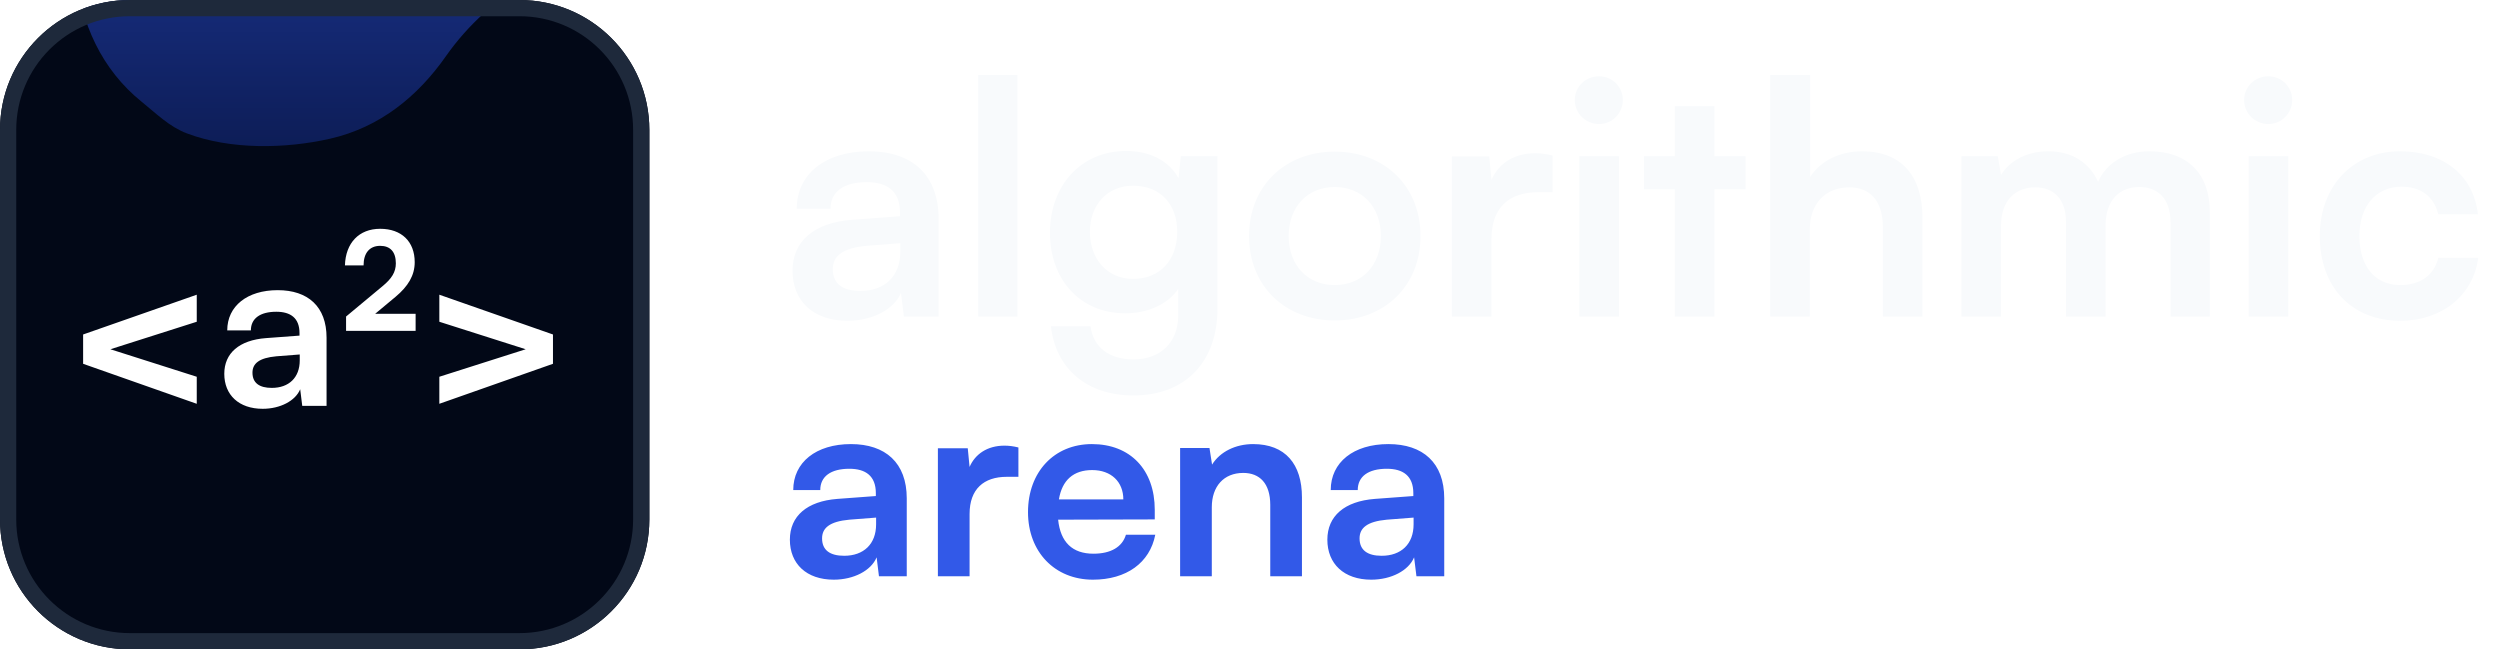<svg width="154" height="40" viewBox="0 0 154 40" fill="none" xmlns="http://www.w3.org/2000/svg">
<g clip-path="url(#clip0_6042_58894)">
<path d="M0 8C0 3.582 3.582 0 8 0H32C36.418 0 40 3.582 40 8V32C40 36.418 36.418 40 32 40H8C3.582 40 0 36.418 0 32V8Z" fill="#020817"/>
<path d="M12.12 23.208V24.874L5.12 22.41V20.604L12.12 18.154V19.82L6.8 21.514L12.12 23.208ZM16.182 25.182C14.712 25.182 13.816 24.328 13.816 23.026C13.816 21.752 14.74 20.954 16.378 20.828L18.45 20.674V20.52C18.45 19.582 17.89 19.204 17.022 19.204C16.014 19.204 15.454 19.624 15.454 20.352H13.998C13.998 18.854 15.23 17.874 17.106 17.874C18.968 17.874 20.116 18.882 20.116 20.8V25H18.618L18.492 23.978C18.198 24.692 17.26 25.182 16.182 25.182ZM16.742 23.894C17.792 23.894 18.464 23.264 18.464 22.2V21.836L17.022 21.948C15.958 22.046 15.552 22.396 15.552 22.956C15.552 23.586 15.972 23.894 16.742 23.894ZM25.602 20.38H21.318V19.498L23.572 17.622C24.132 17.16 24.384 16.754 24.384 16.222C24.384 15.522 24.048 15.144 23.418 15.144C22.774 15.144 22.396 15.578 22.396 16.348H21.248C21.29 14.962 22.116 14.094 23.418 14.094C24.734 14.094 25.546 14.878 25.546 16.152C25.546 16.964 25.14 17.636 24.37 18.28L23.11 19.33H25.602V20.38ZM34.063 22.41L27.063 24.874V23.208L32.383 21.514L27.063 19.82V18.154L34.063 20.604V22.41Z" fill="white"/>
<g filter="url(#filter0_f_6042_58894)">
<path d="M-0.869 -14.096C-2.716 -15.073 -4.994 -14.755 -7 -14.755C-7 -16.324 -5.782 -17.389 -5.117 -18.791C-2.598 -24.11 0.377 -28.613 6.251 -30.594C9.377 -31.649 13.783 -30.65 15.477 -27.57C16.437 -25.824 16.71 -23.703 18.018 -22.145C19.643 -20.21 21.913 -18.683 24.42 -18.238C26.967 -17.786 29.837 -17.765 32.411 -18.061C34.114 -18.258 35.767 -18.765 37.483 -18.862C41.338 -19.078 44.058 -18.549 45.344 -14.613C47.036 -9.433 44.142 -5.094 39.13 -3.905C34.617 -2.834 30.198 -0.438 27.468 3.462C25.735 5.938 23.397 7.849 20.325 8.546C17.568 9.172 14.186 9.23 11.511 8.216C10.421 7.803 9.627 6.993 8.734 6.275C6.266 4.291 4.953 1.409 4.674 -1.728C4.505 -3.628 4.893 -5.585 4.438 -7.459C3.769 -10.213 1.632 -12.772 -0.869 -14.096Z" fill="url(#paint0_linear_6042_58894)"/>
</g>
</g>
<path d="M0.5 8C0.5 3.858 3.858 0.5 8 0.5H32C36.142 0.5 39.5 3.858 39.5 8V32C39.5 36.142 36.142 39.5 32 39.5H8C3.858 39.5 0.5 36.142 0.5 32V8Z" stroke="#1E293B"/>
<path d="M52.2 19.76C50.1 19.76 48.82 18.54 48.82 16.68C48.82 14.86 50.14 13.72 52.48 13.54L55.44 13.32V13.1C55.44 11.76 54.64 11.22 53.4 11.22C51.96 11.22 51.16 11.82 51.16 12.86H49.08C49.08 10.72 50.84 9.32 53.52 9.32C56.18 9.32 57.82 10.76 57.82 13.5V19.5H55.68L55.5 18.04C55.08 19.06 53.74 19.76 52.2 19.76ZM53 17.92C54.5 17.92 55.46 17.02 55.46 15.5V14.98L53.4 15.14C51.88 15.28 51.3 15.78 51.3 16.58C51.3 17.48 51.9 17.92 53 17.92ZM62.677 19.5H60.257V4.62H62.677V19.5ZM64.677 14.34C64.677 11.46 66.557 9.3 69.377 9.3C70.857 9.3 72.017 9.92 72.597 10.98L72.737 9.62H74.997V19C74.997 22.3 73.017 24.36 69.817 24.36C66.977 24.36 65.037 22.74 64.737 20.1H67.177C67.337 21.38 68.317 22.14 69.817 22.14C71.497 22.14 72.577 21.08 72.577 19.44V17.8C71.957 18.72 70.737 19.3 69.317 19.3C66.517 19.3 64.677 17.2 64.677 14.34ZM67.137 14.28C67.137 15.94 68.197 17.18 69.797 17.18C71.477 17.18 72.517 16 72.517 14.28C72.517 12.6 71.497 11.44 69.797 11.44C68.177 11.44 67.137 12.66 67.137 14.28ZM76.942 14.54C76.942 11.46 79.162 9.34 82.222 9.34C85.282 9.34 87.502 11.46 87.502 14.54C87.502 17.62 85.282 19.74 82.222 19.74C79.162 19.74 76.942 17.62 76.942 14.54ZM79.382 14.54C79.382 16.34 80.542 17.56 82.222 17.56C83.902 17.56 85.062 16.34 85.062 14.54C85.062 12.74 83.902 11.52 82.222 11.52C80.542 11.52 79.382 12.74 79.382 14.54ZM95.636 9.58V11.84H94.736C92.976 11.84 91.876 12.78 91.876 14.7V19.5H89.436V9.64H91.736L91.876 11.08C92.296 10.1 93.236 9.44 94.556 9.44C94.896 9.44 95.236 9.48 95.636 9.58ZM98.507 7.64C97.667 7.64 97.007 6.98 97.007 6.16C97.007 5.34 97.667 4.7 98.507 4.7C99.307 4.7 99.967 5.34 99.967 6.16C99.967 6.98 99.307 7.64 98.507 7.64ZM97.287 19.5V9.62H99.727V19.5H97.287ZM105.608 19.5H103.168V11.66H101.268V9.62H103.168V6.54H105.608V9.62H107.528V11.66H105.608V19.5ZM111.485 19.5H109.045V4.62H111.505V10.9C112.125 9.94 113.285 9.32 114.705 9.32C117.145 9.32 118.425 10.86 118.425 13.42V19.5H115.985V14C115.985 12.34 115.165 11.54 113.925 11.54C112.385 11.54 111.485 12.62 111.485 14.1V19.5ZM123.263 19.5H120.823V9.62H123.063L123.263 10.78C123.763 9.96 124.763 9.32 126.183 9.32C127.683 9.32 128.723 10.06 129.243 11.2C129.743 10.06 130.903 9.32 132.403 9.32C134.803 9.32 136.123 10.76 136.123 13.04V19.5H133.703V13.68C133.703 12.26 132.943 11.52 131.783 11.52C130.603 11.52 129.703 12.28 129.703 13.9V19.5H127.263V13.66C127.263 12.28 126.523 11.54 125.363 11.54C124.203 11.54 123.263 12.3 123.263 13.9V19.5ZM139.738 7.64C138.898 7.64 138.238 6.98 138.238 6.16C138.238 5.34 138.898 4.7 139.738 4.7C140.538 4.7 141.198 5.34 141.198 6.16C141.198 6.98 140.538 7.64 139.738 7.64ZM138.518 19.5V9.62H140.958V19.5H138.518ZM142.899 14.54C142.899 11.48 144.919 9.32 147.839 9.32C150.539 9.32 152.379 10.82 152.639 13.2H150.199C149.919 12.08 149.099 11.5 147.939 11.5C146.379 11.5 145.339 12.68 145.339 14.54C145.339 16.4 146.299 17.56 147.859 17.56C149.079 17.56 149.939 16.96 150.199 15.88H152.659C152.359 18.18 150.439 19.76 147.859 19.76C144.859 19.76 142.899 17.68 142.899 14.54Z" fill="#F8FAFC"/>
<path d="M51.36 35.708C49.68 35.708 48.656 34.732 48.656 33.244C48.656 31.788 49.712 30.876 51.584 30.732L53.952 30.556V30.38C53.952 29.308 53.312 28.876 52.32 28.876C51.168 28.876 50.528 29.356 50.528 30.188H48.864C48.864 28.476 50.272 27.356 52.416 27.356C54.544 27.356 55.856 28.508 55.856 30.7V35.5H54.144L54 34.332C53.664 35.148 52.592 35.708 51.36 35.708ZM52 34.236C53.2 34.236 53.968 33.516 53.968 32.3V31.884L52.32 32.012C51.104 32.124 50.64 32.524 50.64 33.164C50.64 33.884 51.12 34.236 52 34.236ZM62.734 27.564V29.372H62.014C60.606 29.372 59.726 30.124 59.726 31.66V35.5H57.774V27.612H59.614L59.726 28.764C60.062 27.98 60.814 27.452 61.87 27.452C62.142 27.452 62.414 27.484 62.734 27.564ZM67.325 35.708C64.973 35.708 63.325 33.996 63.325 31.548C63.325 29.068 64.941 27.356 67.261 27.356C69.629 27.356 71.133 28.94 71.133 31.404V31.996L65.181 32.012C65.325 33.404 66.061 34.108 67.357 34.108C68.429 34.108 69.133 33.692 69.357 32.94H71.165C70.829 34.668 69.389 35.708 67.325 35.708ZM67.277 28.956C66.125 28.956 65.421 29.58 65.229 30.764H69.197C69.197 29.676 68.445 28.956 67.277 28.956ZM74.647 35.5H72.695V27.596H74.504L74.663 28.62C75.159 27.82 76.12 27.356 77.192 27.356C79.175 27.356 80.2 28.588 80.2 30.636V35.5H78.248V31.1C78.248 29.772 77.591 29.132 76.584 29.132C75.383 29.132 74.647 29.964 74.647 31.244V35.5ZM84.469 35.708C82.789 35.708 81.765 34.732 81.765 33.244C81.765 31.788 82.821 30.876 84.693 30.732L87.061 30.556V30.38C87.061 29.308 86.421 28.876 85.429 28.876C84.277 28.876 83.637 29.356 83.637 30.188H81.973C81.973 28.476 83.381 27.356 85.525 27.356C87.653 27.356 88.965 28.508 88.965 30.7V35.5H87.253L87.109 34.332C86.773 35.148 85.701 35.708 84.469 35.708ZM85.109 34.236C86.309 34.236 87.077 33.516 87.077 32.3V31.884L85.429 32.012C84.213 32.124 83.749 32.524 83.749 33.164C83.749 33.884 84.229 34.236 85.109 34.236Z" fill="#3259E8"/>
<defs>
<filter id="filter0_f_6042_58894" x="-35.224" y="-59.224" width="109.276" height="96.447" filterUnits="userSpaceOnUse" color-interpolation-filters="sRGB">
<feFlood flood-opacity="0" result="BackgroundImageFix"/>
<feBlend mode="normal" in="SourceGraphic" in2="BackgroundImageFix" result="shape"/>
<feGaussianBlur stdDeviation="14.112" result="effect1_foregroundBlur_6042_58894"/>
</filter>
<linearGradient id="paint0_linear_6042_58894" x1="19.414" y1="-31" x2="19.414" y2="9" gradientUnits="userSpaceOnUse">
<stop stop-color="#3259E8"/>
<stop offset="1" stop-color="#0D1D57"/>
</linearGradient>
<clipPath id="clip0_6042_58894">
<path d="M0 8C0 3.582 3.582 0 8 0H32C36.418 0 40 3.582 40 8V32C40 36.418 36.418 40 32 40H8C3.582 40 0 36.418 0 32V8Z" fill="white"/>
</clipPath>
</defs>
</svg>
